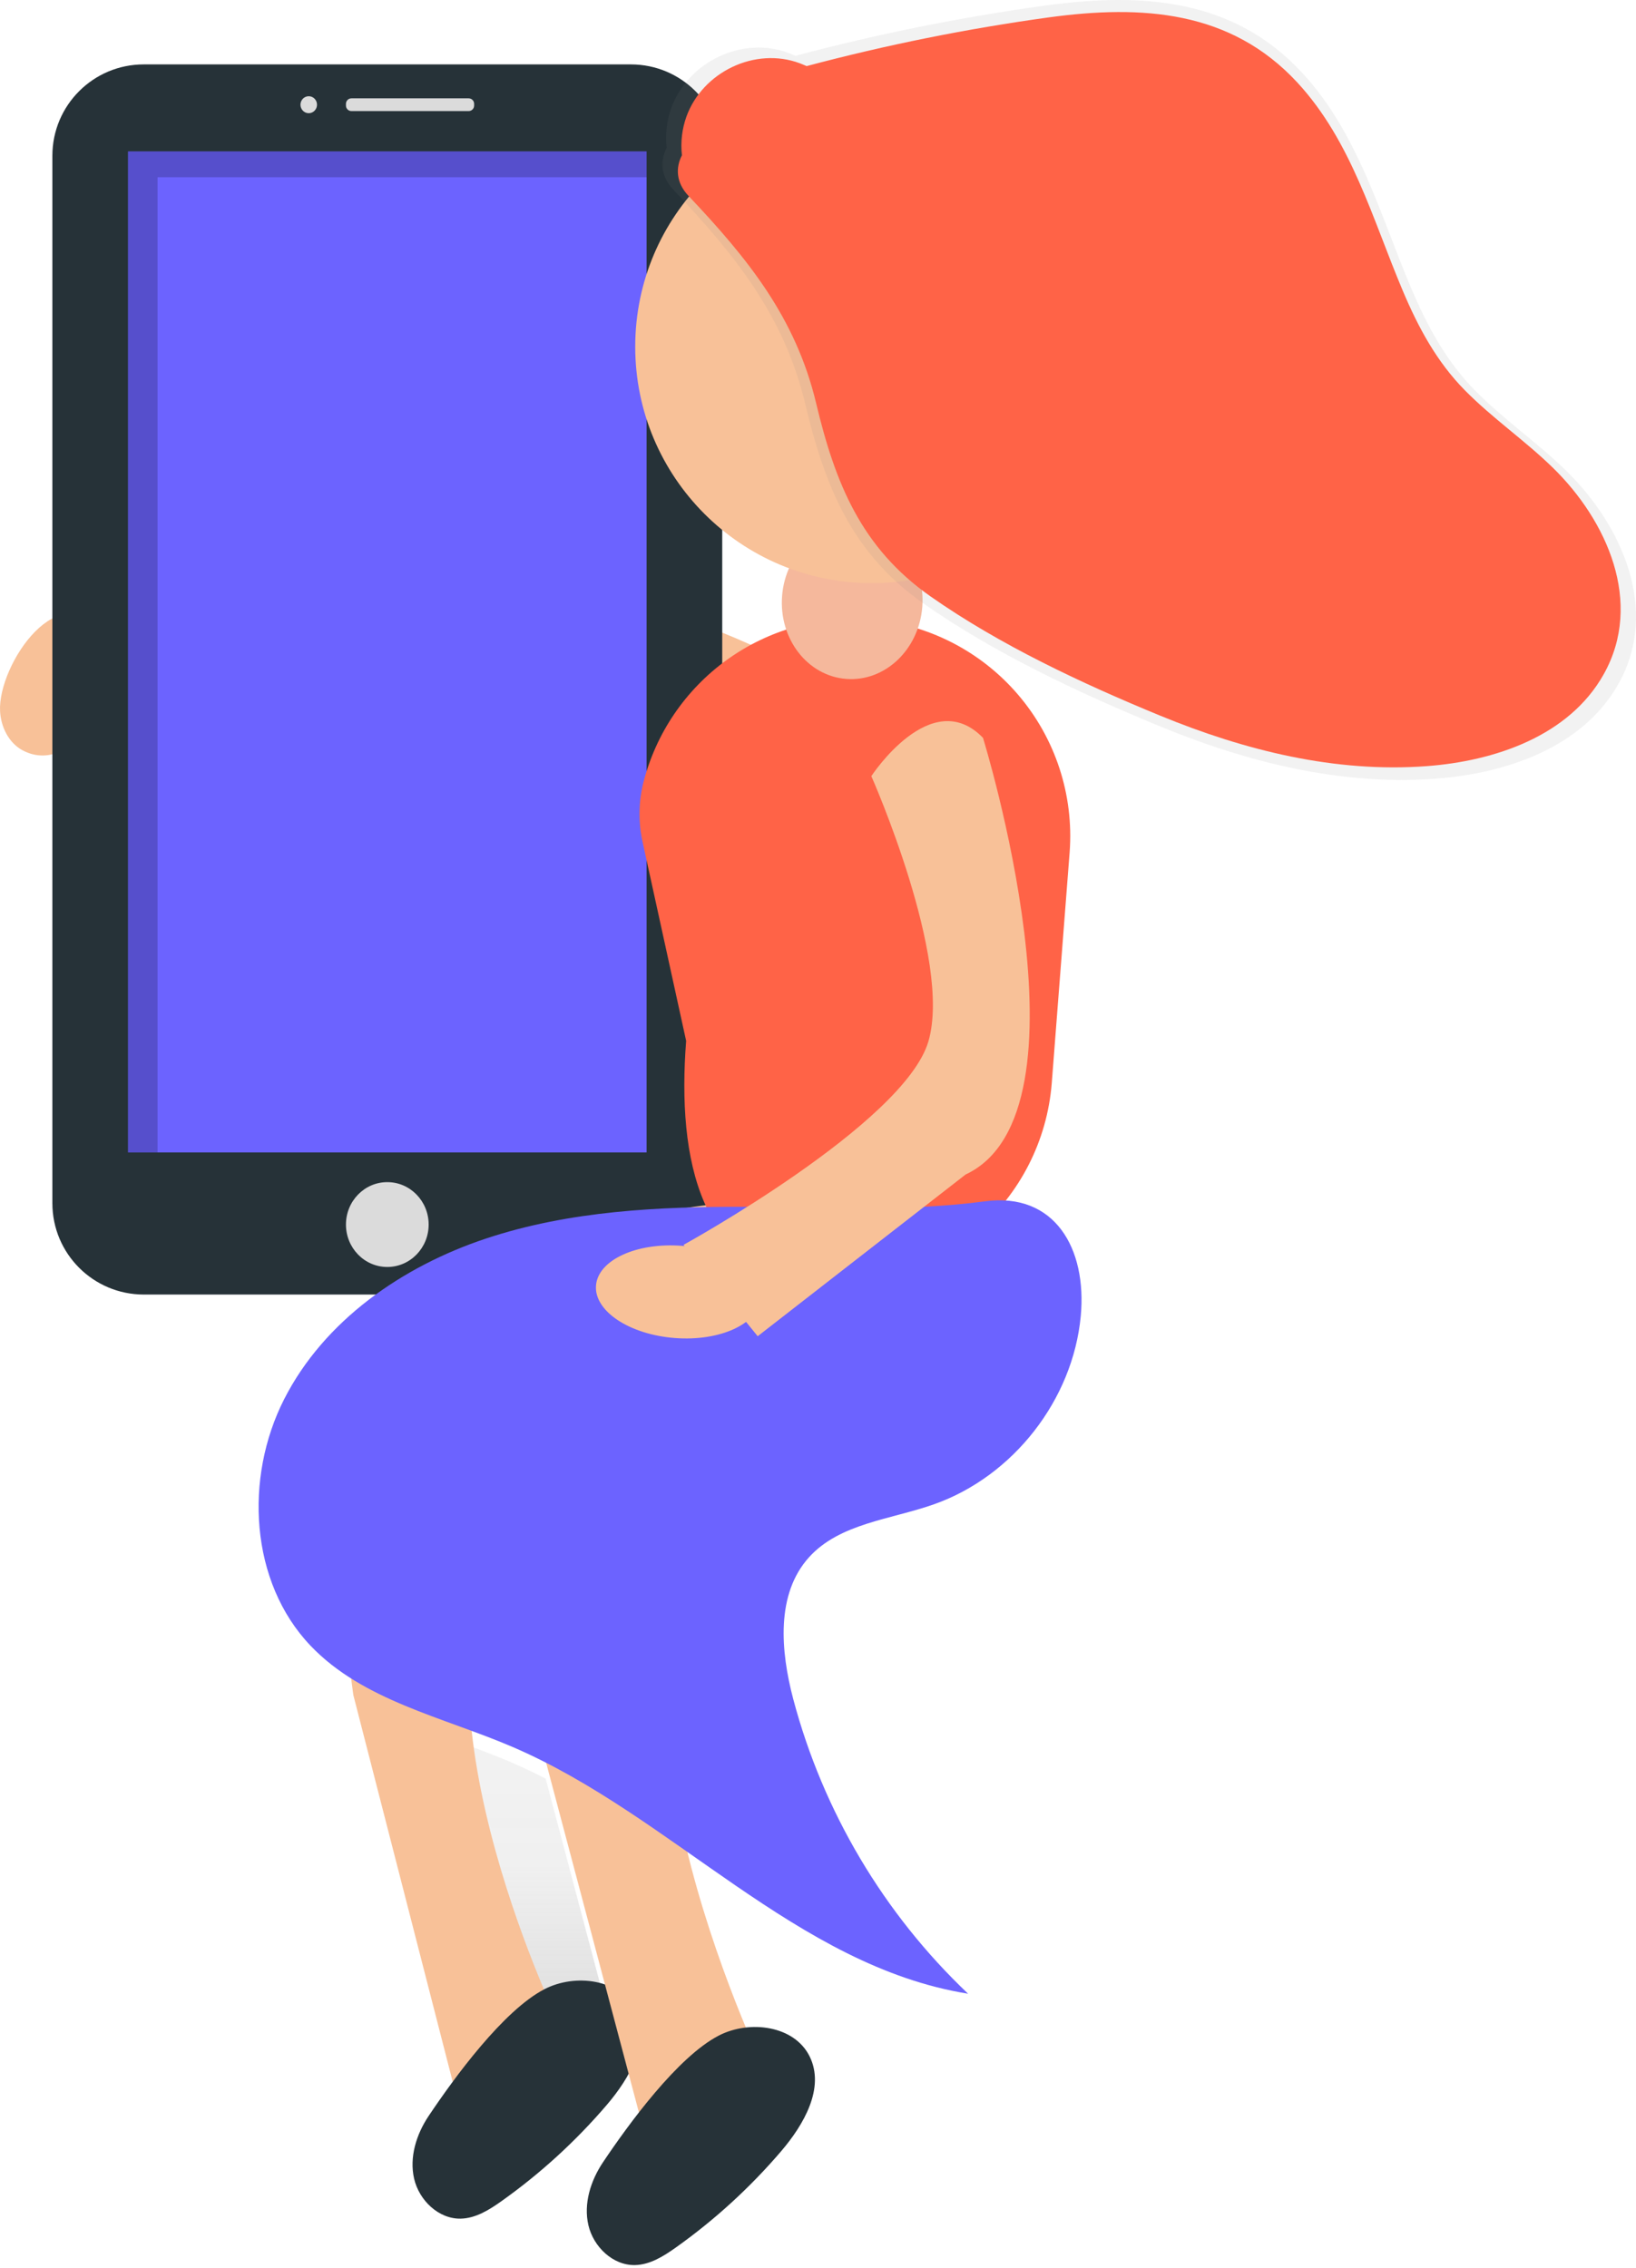 <svg width="357" height="495" viewBox="0 0 357 495" fill="none" xmlns="http://www.w3.org/2000/svg">
<g clip-path="url(#clip0)">
<path d="M177.918 147.748C177.918 147.748 97.062 99.799 18.837 135.428L26.236 151.244C26.236 151.244 101.282 136.659 147.105 167.485L177.918 147.748Z" fill="#F8C198"/>
<path d="M0.012 155.146C0.175 158.602 1.893 162.127 4.947 163.752C16.887 170.106 29.119 147.733 22.86 138.633C13.227 124.629 -0.463 145.045 0.012 155.146Z" fill="#F8C198"/>
<path d="M137.664 14.056H31.366C20.355 14.056 11.429 22.983 11.429 33.993V262.571C11.429 273.582 20.355 282.508 31.366 282.508H137.664C148.675 282.508 157.601 273.582 157.601 262.571V33.993C157.601 22.983 148.675 14.056 137.664 14.056Z" fill="#263238"/>
<path d="M141.098 33.033H27.932V251.497H141.098V33.033Z" fill="#6C63FF"/>
<path d="M84.515 276.491C89.498 276.491 93.538 272.346 93.538 267.234C93.538 262.122 89.498 257.977 84.515 257.977C79.532 257.977 75.492 262.122 75.492 267.234C75.492 272.346 79.532 276.491 84.515 276.491Z" fill="#DBDBDB"/>
<path d="M67.371 24.702C68.368 24.702 69.176 23.873 69.176 22.851C69.176 21.828 68.368 20.999 67.371 20.999C66.375 20.999 65.567 21.828 65.567 22.851C65.567 23.873 66.375 24.702 67.371 24.702Z" fill="#DBDBDB"/>
<path d="M102.265 21.462H76.69C76.028 21.462 75.492 21.998 75.492 22.66V23.041C75.492 23.703 76.028 24.239 76.69 24.239H102.265C102.927 24.239 103.463 23.703 103.463 23.041V22.66C103.463 21.998 102.927 21.462 102.265 21.462Z" fill="#DBDBDB"/>
<path opacity="0.2" d="M34.38 38.676H141.098V33.033H27.932V251.497H34.38V38.676Z" fill="black"/>
<path d="M132.254 437.854C127.774 436.396 122.899 436.769 118.693 438.892C118.654 438.913 118.612 438.941 118.572 438.962C113.827 427.712 104.877 404.122 102.366 380.981C105.464 382.124 108.54 383.297 111.535 384.584C114.086 385.68 116.592 386.877 119.068 388.143L132.254 437.854Z" fill="url(#paint0_linear)"/>
<path d="M165.693 262.28C165.693 262.28 61.67 259.804 77.101 369.9L100.755 461.965L121.623 440.764C121.623 440.764 85.964 366.438 111.461 334.186C136.958 301.935 161.83 312.158 161.83 312.158L165.693 262.28Z" fill="#F8C198"/>
<path d="M93.537 461.766C90.854 465.773 89.282 470.773 90.37 475.471C91.459 480.17 95.702 484.269 100.524 484.174C103.823 484.109 106.787 482.236 109.477 480.324C117.952 474.297 125.655 467.252 132.414 459.348C137.379 453.541 142.022 445.539 138.666 438.676C135.339 431.876 125.542 430.618 118.817 434.095C109.852 438.73 99.132 453.41 93.537 461.766Z" fill="#263238"/>
<path d="M218.128 253.404C218.128 253.404 98.353 250.393 116.362 374.071L143.801 477.517L167.781 453.753C167.781 453.753 126.559 370.203 155.845 334.039C185.13 297.875 213.791 309.411 213.791 309.411L218.128 253.404Z" fill="#F8C198"/>
<path d="M178.7 279.942H178.7C191.197 280.873 203.555 276.821 213.074 268.67C222.593 260.52 228.5 248.934 229.504 236.442L233.414 185.957C234.346 173.46 230.293 161.102 222.142 151.584C213.992 142.065 202.405 136.158 189.914 135.154H189.914C178.76 134.326 167.672 137.462 158.604 144.01C149.537 150.558 143.073 160.097 140.352 170.946C139.328 175.161 139.287 179.555 140.233 183.789L149.727 227.149C147.719 253.083 152.766 277.933 178.7 279.942Z" fill="#FF6347"/>
<path d="M201.258 132.434C201.982 123.093 195.719 114.99 187.27 114.336C178.822 113.682 171.386 120.724 170.663 130.064C169.939 139.405 176.202 147.508 184.651 148.162C193.099 148.816 200.535 141.775 201.258 132.434Z" fill="#F5B89C"/>
<path d="M163.062 263.366C143.821 263.293 124.276 264.218 106.019 270.295C87.762 276.371 70.728 288.199 62.005 305.348C53.281 322.498 54.501 345.251 67.788 359.167C79.231 371.153 96.624 374.694 111.849 381.236C146.719 396.218 173.781 429.055 211.25 435.09C192.837 417.607 179.632 395.359 173.105 370.821C170.336 360.339 169.267 347.899 176.532 339.851C183.249 332.411 194.388 331.616 203.837 328.272C221.112 322.158 234.129 305.456 235.837 287.211C237.214 272.513 230.205 260.129 214.943 262.163C197.757 264.453 180.383 263.431 163.062 263.366Z" fill="#6C63FF"/>
<path d="M214.503 161.015C214.503 161.015 239.797 242.749 210.716 256.309L165.339 291.604L149.154 271.664C149.154 271.664 197.284 245.206 202.584 227.29C207.883 209.374 190.138 169.38 190.138 169.38C190.138 169.38 203.188 149.358 214.503 161.015Z" fill="#F8C198"/>
<path d="M165.98 283.327C166.41 277.771 158.717 272.645 148.796 271.876C138.876 271.108 130.485 274.989 130.055 280.544C129.625 286.1 137.318 291.227 147.238 291.995C157.158 292.763 165.549 288.882 165.98 283.327Z" fill="#F8C198"/>
<path d="M131.563 471.898C128.88 475.906 127.308 480.905 128.397 485.603C129.485 490.302 133.728 494.401 138.55 494.306C141.849 494.241 144.813 492.369 147.503 490.456C155.978 484.429 163.682 477.384 170.44 469.48C175.405 463.673 180.049 455.672 176.692 448.808C173.366 442.008 163.568 440.75 156.843 444.227C147.878 448.862 137.158 463.542 131.563 471.898Z" fill="#263238"/>
<path d="M190.209 127.256C218.703 127.256 241.802 104.158 241.802 75.665C241.802 47.171 218.703 24.073 190.209 24.073C161.714 24.073 138.615 47.171 138.615 75.665C138.615 104.158 161.714 127.256 190.209 127.256Z" fill="#F8C198"/>
<path d="M341.737 102.698C335.425 96.536 328.074 91.511 321.888 85.228C315.542 78.783 311.401 71.075 307.907 62.807C301.074 46.64 296.373 29.117 284.16 15.893C269.091 -0.423 249.061 -1.637 228.226 1.192C209.803 3.729 191.555 7.398 173.584 12.179C173.077 11.972 172.583 11.748 172.067 11.554C161.972 7.758 150.104 13.518 146.487 23.568C145.489 26.358 145.144 29.34 145.476 32.285C144.047 35.028 144.112 38.416 146.934 41.399C160.331 55.56 171.12 68.874 175.722 88.167C180.004 106.119 185.86 120.718 201.487 131.678C217.1 142.628 235.66 151.32 253.249 158.557C272.27 166.385 292.661 171.481 313.345 169.927C328.479 168.79 345.357 163.235 353.203 149.186C362.22 133.039 353.881 114.554 341.737 102.698Z" fill="url(#paint1_linear)"/>
<path d="M338.871 102.085C332.758 96.117 325.64 91.251 319.649 85.167C313.504 78.925 309.493 71.461 306.109 63.453C299.492 47.797 294.939 30.828 283.112 18.021C268.519 2.22 249.121 1.044 228.944 3.784C211.103 6.241 193.431 9.794 176.027 14.424C175.537 14.223 175.058 14.006 174.558 13.819C164.782 10.143 153.289 15.72 149.786 25.453C148.82 28.155 148.485 31.043 148.807 33.895C147.423 36.551 147.486 39.832 150.219 42.721C163.193 56.435 173.641 69.329 178.097 88.012C182.245 105.397 187.916 119.536 203.049 130.15C218.169 140.754 236.144 149.172 253.177 156.18C271.598 163.761 291.345 168.696 311.375 167.191C326.032 166.09 342.376 160.71 349.975 147.105C358.708 131.468 350.632 113.566 338.871 102.085Z" fill="#FF6347"/>
</g>
<defs>
<linearGradient id="paint0_linear" x1="117.31" y1="438.962" x2="117.31" y2="380.981" gradientUnits="userSpaceOnUse">
<stop stop-color="#808080" stop-opacity="0.25"/>
<stop offset="0.535" stop-color="#808080" stop-opacity="0.12"/>
<stop offset="1" stop-color="#808080" stop-opacity="0.1"/>
</linearGradient>
<linearGradient id="paint1_linear" x1="146659" y1="60343.9" x2="146659" y2="24402.1" gradientUnits="userSpaceOnUse">
<stop stop-color="#808080" stop-opacity="0.25"/>
<stop offset="0.535" stop-color="#808080" stop-opacity="0.12"/>
<stop offset="1" stop-color="#808080" stop-opacity="0.1"/>
</linearGradient>
<clipPath id="clip0">
<rect width="357" height="494.308" fill="white"/>
</clipPath>
</defs>
</svg>
